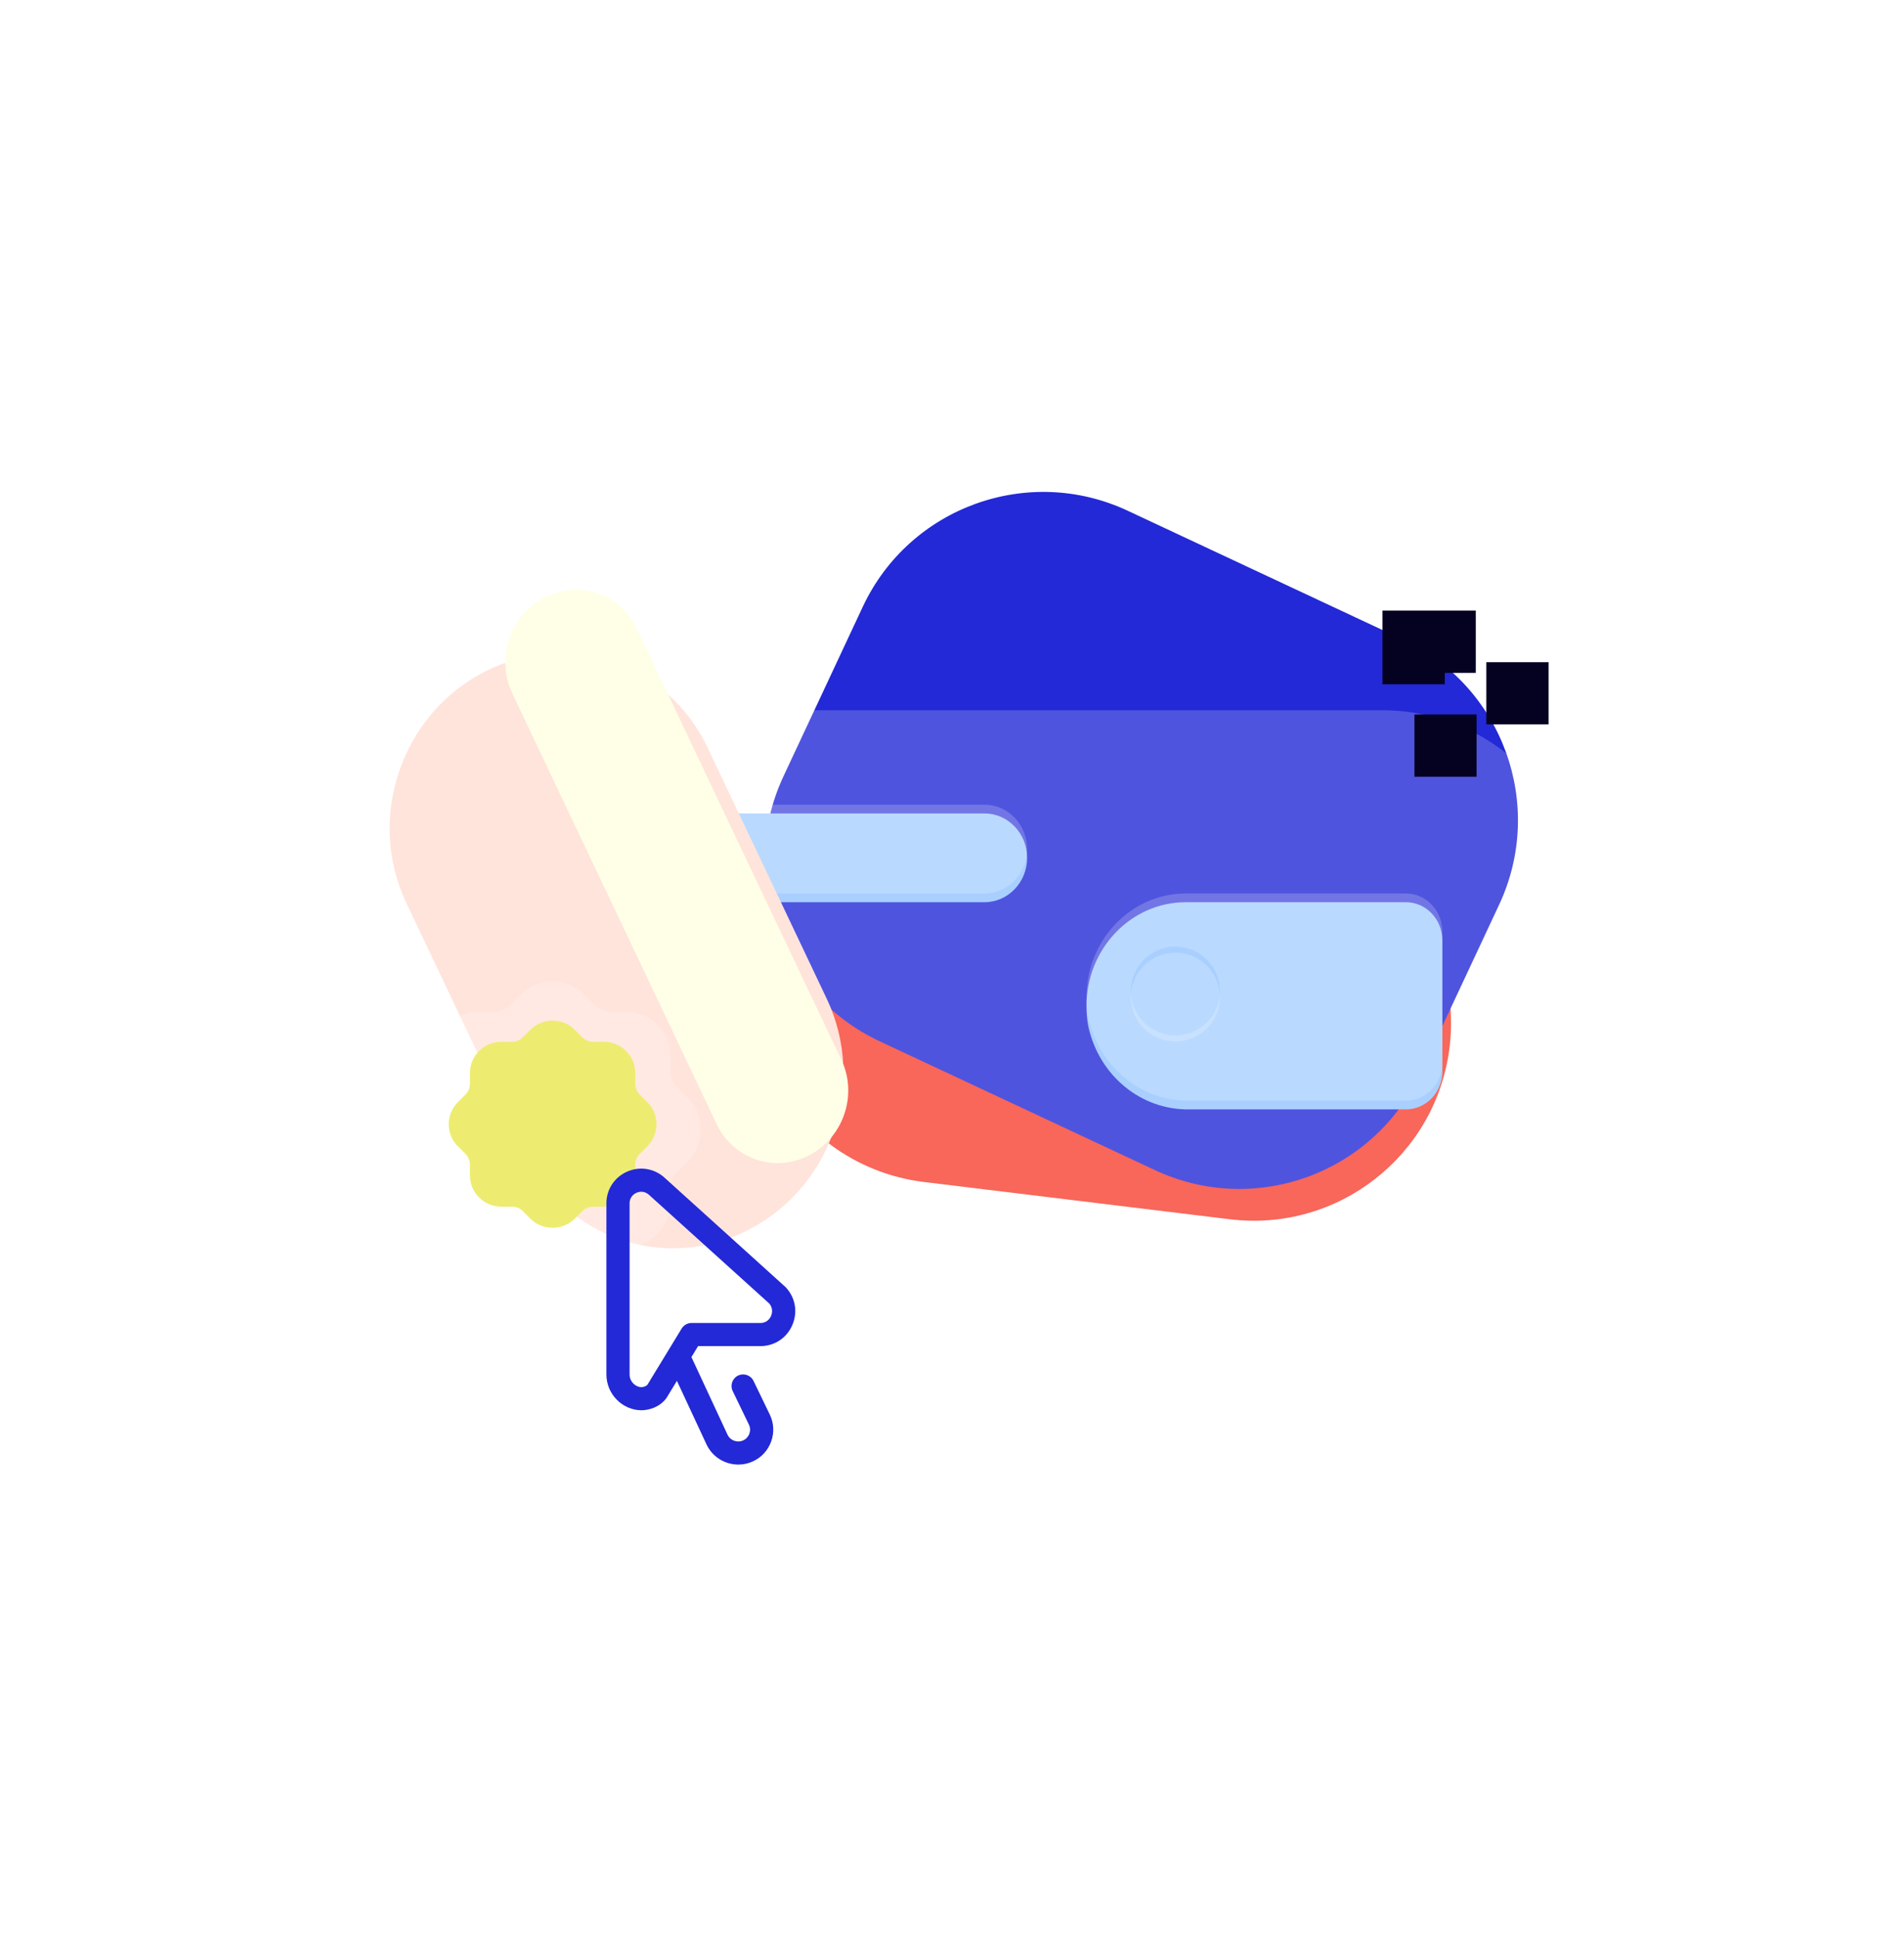<svg width="57" height="58" viewBox="0 0 57 58" fill="none" xmlns="http://www.w3.org/2000/svg">
<path d="M27.664 35.377C24.427 34.982 22.122 32.037 22.516 28.799C22.911 25.561 25.856 23.256 29.094 23.651L38.248 24.767C41.486 25.162 43.791 28.106 43.396 31.344C43.001 34.582 40.056 36.887 36.818 36.492L27.664 35.377Z" fill="#F84031"/>
<path d="M26.331 31.163C23.347 29.766 22.059 26.213 23.457 23.229L25.828 18.162C27.225 15.177 30.778 13.89 33.762 15.287L42.004 19.145C44.989 20.542 46.276 24.095 44.879 27.079L42.507 32.146C41.11 35.131 37.558 36.418 34.573 35.02L26.331 31.163Z" fill="#2329D6"/>
<g filter="url(#filter0_biiii_1_1343)">
<path d="M22.989 45.127C19.693 45.127 17.022 42.455 17.022 39.16L17.022 26.231C17.022 22.935 19.693 20.264 22.989 20.264L40.89 20.264C44.186 20.264 46.858 22.935 46.858 26.231L46.858 39.16C46.858 42.455 44.186 45.127 40.89 45.127L22.989 45.127Z" fill="white" fill-opacity="0.2"/>
</g>
<g filter="url(#filter1_f_1_1343)">
<path d="M32.581 30.718C32.899 32.193 34.165 33.23 35.61 33.203H42.091C42.692 33.203 43.18 32.695 43.18 32.066V28.142C43.179 27.514 42.692 27.004 42.091 27.003H35.493C33.85 27.008 32.522 28.402 32.525 30.119C32.525 30.32 32.544 30.521 32.581 30.718Z" fill="#A9CFFF"/>
</g>
<g filter="url(#filter2_biii_1_1343)">
<path d="M32.581 29.833C32.899 31.307 34.165 32.345 35.61 32.318H42.091C42.692 32.318 43.18 31.809 43.18 31.18V27.256C43.179 26.628 42.692 26.119 42.091 26.117H35.493C33.85 26.123 32.522 27.516 32.525 29.234C32.525 29.435 32.544 29.636 32.581 29.833Z" fill="white" fill-opacity="0.2"/>
</g>
<g filter="url(#filter3_f_1_1343)">
<ellipse cx="35.188" cy="29.66" rx="1.332" ry="1.329" fill="#A9CFFF"/>
</g>
<g filter="url(#filter4_biii_1_1343)">
<ellipse cx="35.188" cy="29.218" rx="1.332" ry="1.329" fill="white" fill-opacity="0.2"/>
</g>
<g filter="url(#filter5_f_1_1343)">
<path d="M29.458 27.003H20.034C19.329 27 18.759 26.403 18.762 25.67C18.765 24.94 19.333 24.349 20.034 24.346H29.464C30.169 24.342 30.746 24.935 30.749 25.668C30.752 26.403 30.181 27 29.476 27.003H29.464H29.458Z" fill="#A9CFFF"/>
</g>
<g filter="url(#filter6_biii_1_1343)">
<path d="M29.458 26.117H20.034C19.329 26.114 18.759 25.517 18.762 24.784C18.765 24.054 19.333 23.463 20.034 23.46H29.464C30.169 23.457 30.746 24.049 30.749 24.782C30.752 25.517 30.181 26.114 29.476 26.117H29.464H29.458Z" fill="white" fill-opacity="0.2"/>
</g>
<g filter="url(#filter7_f_1_1343)">
<path d="M22.417 36.804C19.927 38.088 16.935 37.077 15.733 34.546L12.162 27.02C10.961 24.488 12.006 21.395 14.496 20.111C16.987 18.827 19.979 19.838 21.18 22.37L24.752 29.896C25.953 32.427 24.908 35.52 22.417 36.804Z" fill="#FFE4DB"/>
</g>
<g filter="url(#filter8_f_1_1343)">
<path d="M24.221 34.578C23.19 35.11 21.951 34.691 21.454 33.643L15.334 20.746C14.837 19.698 15.269 18.417 16.3 17.885C17.332 17.354 18.571 17.772 19.068 18.82L25.188 31.718C25.685 32.766 25.253 34.046 24.221 34.578Z" fill="#FFFFE7"/>
</g>
<path d="M19.377 32.986L19.153 32.762C19.066 32.675 19.017 32.558 19.017 32.434V32.114C19.017 31.599 18.597 31.181 18.081 31.181H17.76C17.636 31.181 17.518 31.131 17.43 31.044L17.203 30.818C16.837 30.455 16.243 30.455 15.879 30.821L15.655 31.044C15.568 31.131 15.45 31.181 15.325 31.181H15.005C14.489 31.181 14.069 31.599 14.069 32.114V32.431C14.069 32.558 14.019 32.675 13.932 32.762L13.705 32.989C13.341 33.355 13.345 33.947 13.708 34.31L13.932 34.53C14.019 34.62 14.069 34.738 14.069 34.862V35.181C14.069 35.696 14.489 36.115 15.005 36.115H15.325C15.45 36.115 15.568 36.164 15.655 36.251L15.882 36.478C16.065 36.658 16.305 36.747 16.544 36.747C16.784 36.747 17.023 36.658 17.207 36.474L17.43 36.251C17.518 36.164 17.636 36.115 17.76 36.115H18.081C18.597 36.115 19.017 35.696 19.017 35.181V34.862C19.017 34.738 19.066 34.62 19.153 34.533L19.374 34.313C19.377 34.31 19.38 34.307 19.383 34.304C19.558 34.127 19.654 33.891 19.651 33.643C19.651 33.395 19.554 33.159 19.377 32.986Z" fill="#E9E74C"/>
<g filter="url(#filter9_biii_1_1343)">
<path d="M20.59 32.701L20.271 32.382C20.146 32.258 20.075 32.09 20.075 31.913V31.457C20.075 30.721 19.476 30.124 18.738 30.124H18.281C18.103 30.124 17.934 30.053 17.81 29.929L17.486 29.606C16.962 29.087 16.114 29.087 15.594 29.61L15.274 29.929C15.15 30.053 14.981 30.124 14.803 30.124H14.346C13.609 30.124 13.009 30.721 13.009 31.457V31.908C13.009 32.09 12.938 32.258 12.814 32.382L12.489 32.706C11.97 33.228 11.974 34.075 12.494 34.593L12.814 34.907C12.938 35.035 13.009 35.204 13.009 35.381V35.837C13.009 36.572 13.609 37.171 14.346 37.171H14.803C14.981 37.171 15.15 37.241 15.274 37.365L15.598 37.689C15.86 37.946 16.202 38.074 16.544 38.074C16.886 38.074 17.228 37.946 17.49 37.684L17.81 37.365C17.934 37.241 18.103 37.171 18.281 37.171H18.738C19.476 37.171 20.075 36.572 20.075 35.837V35.381C20.075 35.204 20.146 35.035 20.271 34.911L20.586 34.597C20.59 34.593 20.595 34.589 20.599 34.584C20.848 34.332 20.986 33.995 20.981 33.64C20.981 33.286 20.844 32.949 20.59 32.701Z" fill="white" fill-opacity="0.2"/>
</g>
<rect x="42.32" y="19.207" width="3.108" height="3.108" stroke="#050121" stroke-width="1.865" stroke-dasharray="1.86 1.86"/>
<mask id="mask0_1_1343" style="mask-type:alpha" maskUnits="userSpaceOnUse" x="29" y="35" width="19" height="11">
<path d="M45.614 42.641C47.355 39.906 47.106 36.425 47.106 36.425L29.205 35.679V45.127C29.205 45.127 43.874 45.376 45.614 42.641Z" fill="#050121"/>
</mask>
<g mask="url(#mask0_1_1343)">
<path d="M48.846 49.105C48.846 54.598 44.394 59.05 38.901 59.05C33.409 59.05 28.956 54.598 28.956 49.105C28.956 43.612 33.409 39.16 38.901 39.16C44.394 39.16 48.846 43.612 48.846 49.105Z" stroke="white" stroke-width="0.87" stroke-linecap="round" stroke-linejoin="round" stroke-dasharray="1.74 1.74"/>
</g>
<path d="M23.523 38.528C23.517 38.522 23.51 38.515 23.503 38.509L19.875 35.23C19.872 35.227 19.869 35.225 19.866 35.222C19.553 34.959 19.128 34.902 18.757 35.074C18.385 35.246 18.154 35.607 18.154 36.015V41.136C18.154 41.423 18.266 41.693 18.469 41.897C18.664 42.093 18.928 42.206 19.193 42.208H19.198C19.436 42.208 19.756 42.112 19.951 41.843C19.956 41.836 19.961 41.828 19.965 41.82L20.265 41.328L21.154 43.238C21.155 43.239 21.156 43.241 21.156 43.242C21.336 43.615 21.713 43.834 22.105 43.834C22.251 43.834 22.4 43.803 22.541 43.738C22.798 43.62 22.992 43.408 23.087 43.141C23.183 42.875 23.167 42.588 23.044 42.335L22.559 41.331C22.476 41.159 22.269 41.087 22.096 41.17C21.924 41.253 21.851 41.46 21.934 41.632L22.419 42.636C22.461 42.722 22.466 42.819 22.434 42.909C22.402 42.998 22.336 43.07 22.249 43.11C22.075 43.191 21.866 43.116 21.782 42.944L20.699 40.616L20.899 40.288H22.792C22.796 40.288 22.8 40.288 22.805 40.288C23.216 40.272 23.57 40.025 23.727 39.641C23.886 39.256 23.807 38.829 23.523 38.528ZM23.086 39.379C23.066 39.428 22.985 39.586 22.784 39.596H20.703C20.582 39.596 20.47 39.659 20.407 39.762L19.382 41.445C19.347 41.486 19.268 41.517 19.197 41.516C19.032 41.515 18.848 41.358 18.848 41.136V36.015C18.848 35.81 19.002 35.723 19.049 35.701C19.073 35.69 19.13 35.668 19.2 35.668C19.264 35.668 19.34 35.687 19.415 35.748L23.026 39.011C23.16 39.161 23.106 39.33 23.086 39.379Z" fill="#2329D6"/>
<defs>
<filter id="filter0_biiii_1_1343" x="15.033" y="18.275" width="33.814" height="28.841" filterUnits="userSpaceOnUse" color-interpolation-filters="sRGB">
<feFlood flood-opacity="0" result="BackgroundImageFix"/>
<feGaussianBlur in="BackgroundImageFix" stdDeviation="0.995"/>
<feComposite in2="SourceAlpha" operator="in" result="effect1_backgroundBlur_1_1343"/>
<feBlend mode="normal" in="SourceGraphic" in2="effect1_backgroundBlur_1_1343" result="shape"/>
<feColorMatrix in="SourceAlpha" type="matrix" values="0 0 0 0 0 0 0 0 0 0 0 0 0 0 0 0 0 0 127 0" result="hardAlpha"/>
<feOffset dy="0.497"/>
<feGaussianBlur stdDeviation="0.995"/>
<feComposite in2="hardAlpha" operator="arithmetic" k2="-1" k3="1"/>
<feColorMatrix type="matrix" values="0 0 0 0 1 0 0 0 0 1 0 0 0 0 1 0 0 0 0.3 0"/>
<feBlend mode="normal" in2="shape" result="effect2_innerShadow_1_1343"/>
<feColorMatrix in="SourceAlpha" type="matrix" values="0 0 0 0 0 0 0 0 0 0 0 0 0 0 0 0 0 0 127 0" result="hardAlpha"/>
<feOffset dy="-0.497"/>
<feGaussianBlur stdDeviation="0.995"/>
<feComposite in2="hardAlpha" operator="arithmetic" k2="-1" k3="1"/>
<feColorMatrix type="matrix" values="0 0 0 0 1 0 0 0 0 1 0 0 0 0 1 0 0 0 0.5 0"/>
<feBlend mode="normal" in2="effect2_innerShadow_1_1343" result="effect3_innerShadow_1_1343"/>
<feColorMatrix in="SourceAlpha" type="matrix" values="0 0 0 0 0 0 0 0 0 0 0 0 0 0 0 0 0 0 127 0" result="hardAlpha"/>
<feOffset dy="0.497"/>
<feGaussianBlur stdDeviation="10.94"/>
<feComposite in2="hardAlpha" operator="arithmetic" k2="-1" k3="1"/>
<feColorMatrix type="matrix" values="0 0 0 0 1 0 0 0 0 1 0 0 0 0 1 0 0 0 0.45 0"/>
<feBlend mode="normal" in2="effect3_innerShadow_1_1343" result="effect4_innerShadow_1_1343"/>
<feColorMatrix in="SourceAlpha" type="matrix" values="0 0 0 0 0 0 0 0 0 0 0 0 0 0 0 0 0 0 127 0" result="hardAlpha"/>
<feOffset dx="0.497" dy="0.497"/>
<feGaussianBlur stdDeviation="0.497"/>
<feComposite in2="hardAlpha" operator="arithmetic" k2="-1" k3="1"/>
<feColorMatrix type="matrix" values="0 0 0 0 1 0 0 0 0 1 0 0 0 0 1 0 0 0 1 0"/>
<feBlend mode="normal" in2="effect4_innerShadow_1_1343" result="effect5_innerShadow_1_1343"/>
</filter>
<filter id="filter1_f_1_1343" x="30.536" y="25.014" width="14.633" height="10.179" filterUnits="userSpaceOnUse" color-interpolation-filters="sRGB">
<feFlood flood-opacity="0" result="BackgroundImageFix"/>
<feBlend mode="normal" in="SourceGraphic" in2="BackgroundImageFix" result="shape"/>
<feGaussianBlur stdDeviation="0.995" result="effect1_foregroundBlur_1_1343"/>
</filter>
<filter id="filter2_biii_1_1343" x="30.03" y="23.623" width="15.644" height="11.19" filterUnits="userSpaceOnUse" color-interpolation-filters="sRGB">
<feFlood flood-opacity="0" result="BackgroundImageFix"/>
<feGaussianBlur in="BackgroundImageFix" stdDeviation="1.247"/>
<feComposite in2="SourceAlpha" operator="in" result="effect1_backgroundBlur_1_1343"/>
<feBlend mode="normal" in="SourceGraphic" in2="effect1_backgroundBlur_1_1343" result="shape"/>
<feColorMatrix in="SourceAlpha" type="matrix" values="0 0 0 0 0 0 0 0 0 0 0 0 0 0 0 0 0 0 127 0" result="hardAlpha"/>
<feOffset dy="0.624"/>
<feGaussianBlur stdDeviation="1.247"/>
<feComposite in2="hardAlpha" operator="arithmetic" k2="-1" k3="1"/>
<feColorMatrix type="matrix" values="0 0 0 0 1 0 0 0 0 1 0 0 0 0 1 0 0 0 0.3 0"/>
<feBlend mode="normal" in2="shape" result="effect2_innerShadow_1_1343"/>
<feColorMatrix in="SourceAlpha" type="matrix" values="0 0 0 0 0 0 0 0 0 0 0 0 0 0 0 0 0 0 127 0" result="hardAlpha"/>
<feOffset dy="-0.624"/>
<feGaussianBlur stdDeviation="1.247"/>
<feComposite in2="hardAlpha" operator="arithmetic" k2="-1" k3="1"/>
<feColorMatrix type="matrix" values="0 0 0 0 1 0 0 0 0 1 0 0 0 0 1 0 0 0 0.5 0"/>
<feBlend mode="normal" in2="effect2_innerShadow_1_1343" result="effect3_innerShadow_1_1343"/>
<feColorMatrix in="SourceAlpha" type="matrix" values="0 0 0 0 0 0 0 0 0 0 0 0 0 0 0 0 0 0 127 0" result="hardAlpha"/>
<feOffset dy="0.624"/>
<feGaussianBlur stdDeviation="0.312"/>
<feComposite in2="hardAlpha" operator="arithmetic" k2="-1" k3="1"/>
<feColorMatrix type="matrix" values="0 0 0 0 1 0 0 0 0 1 0 0 0 0 1 0 0 0 0.95 0"/>
<feBlend mode="normal" in2="effect3_innerShadow_1_1343" result="effect4_innerShadow_1_1343"/>
</filter>
<filter id="filter3_f_1_1343" x="31.867" y="26.343" width="6.642" height="6.636" filterUnits="userSpaceOnUse" color-interpolation-filters="sRGB">
<feFlood flood-opacity="0" result="BackgroundImageFix"/>
<feBlend mode="normal" in="SourceGraphic" in2="BackgroundImageFix" result="shape"/>
<feGaussianBlur stdDeviation="0.995" result="effect1_foregroundBlur_1_1343"/>
</filter>
<filter id="filter4_biii_1_1343" x="31.362" y="25.395" width="7.653" height="7.646" filterUnits="userSpaceOnUse" color-interpolation-filters="sRGB">
<feFlood flood-opacity="0" result="BackgroundImageFix"/>
<feGaussianBlur in="BackgroundImageFix" stdDeviation="1.247"/>
<feComposite in2="SourceAlpha" operator="in" result="effect1_backgroundBlur_1_1343"/>
<feBlend mode="normal" in="SourceGraphic" in2="effect1_backgroundBlur_1_1343" result="shape"/>
<feColorMatrix in="SourceAlpha" type="matrix" values="0 0 0 0 0 0 0 0 0 0 0 0 0 0 0 0 0 0 127 0" result="hardAlpha"/>
<feOffset dy="0.624"/>
<feGaussianBlur stdDeviation="1.247"/>
<feComposite in2="hardAlpha" operator="arithmetic" k2="-1" k3="1"/>
<feColorMatrix type="matrix" values="0 0 0 0 1 0 0 0 0 1 0 0 0 0 1 0 0 0 0.3 0"/>
<feBlend mode="normal" in2="shape" result="effect2_innerShadow_1_1343"/>
<feColorMatrix in="SourceAlpha" type="matrix" values="0 0 0 0 0 0 0 0 0 0 0 0 0 0 0 0 0 0 127 0" result="hardAlpha"/>
<feOffset dy="-0.624"/>
<feGaussianBlur stdDeviation="1.247"/>
<feComposite in2="hardAlpha" operator="arithmetic" k2="-1" k3="1"/>
<feColorMatrix type="matrix" values="0 0 0 0 1 0 0 0 0 1 0 0 0 0 1 0 0 0 0.5 0"/>
<feBlend mode="normal" in2="effect2_innerShadow_1_1343" result="effect3_innerShadow_1_1343"/>
<feColorMatrix in="SourceAlpha" type="matrix" values="0 0 0 0 0 0 0 0 0 0 0 0 0 0 0 0 0 0 127 0" result="hardAlpha"/>
<feOffset dy="0.624"/>
<feGaussianBlur stdDeviation="0.312"/>
<feComposite in2="hardAlpha" operator="arithmetic" k2="-1" k3="1"/>
<feColorMatrix type="matrix" values="0 0 0 0 1 0 0 0 0 1 0 0 0 0 1 0 0 0 0.95 0"/>
<feBlend mode="normal" in2="effect3_innerShadow_1_1343" result="effect4_innerShadow_1_1343"/>
</filter>
<filter id="filter5_f_1_1343" x="16.773" y="22.356" width="15.965" height="6.636" filterUnits="userSpaceOnUse" color-interpolation-filters="sRGB">
<feFlood flood-opacity="0" result="BackgroundImageFix"/>
<feBlend mode="normal" in="SourceGraphic" in2="BackgroundImageFix" result="shape"/>
<feGaussianBlur stdDeviation="0.995" result="effect1_foregroundBlur_1_1343"/>
</filter>
<filter id="filter6_biii_1_1343" x="16.267" y="20.965" width="16.976" height="7.646" filterUnits="userSpaceOnUse" color-interpolation-filters="sRGB">
<feFlood flood-opacity="0" result="BackgroundImageFix"/>
<feGaussianBlur in="BackgroundImageFix" stdDeviation="1.247"/>
<feComposite in2="SourceAlpha" operator="in" result="effect1_backgroundBlur_1_1343"/>
<feBlend mode="normal" in="SourceGraphic" in2="effect1_backgroundBlur_1_1343" result="shape"/>
<feColorMatrix in="SourceAlpha" type="matrix" values="0 0 0 0 0 0 0 0 0 0 0 0 0 0 0 0 0 0 127 0" result="hardAlpha"/>
<feOffset dy="0.624"/>
<feGaussianBlur stdDeviation="1.247"/>
<feComposite in2="hardAlpha" operator="arithmetic" k2="-1" k3="1"/>
<feColorMatrix type="matrix" values="0 0 0 0 1 0 0 0 0 1 0 0 0 0 1 0 0 0 0.3 0"/>
<feBlend mode="normal" in2="shape" result="effect2_innerShadow_1_1343"/>
<feColorMatrix in="SourceAlpha" type="matrix" values="0 0 0 0 0 0 0 0 0 0 0 0 0 0 0 0 0 0 127 0" result="hardAlpha"/>
<feOffset dy="-0.624"/>
<feGaussianBlur stdDeviation="1.247"/>
<feComposite in2="hardAlpha" operator="arithmetic" k2="-1" k3="1"/>
<feColorMatrix type="matrix" values="0 0 0 0 1 0 0 0 0 1 0 0 0 0 1 0 0 0 0.5 0"/>
<feBlend mode="normal" in2="effect2_innerShadow_1_1343" result="effect3_innerShadow_1_1343"/>
<feColorMatrix in="SourceAlpha" type="matrix" values="0 0 0 0 0 0 0 0 0 0 0 0 0 0 0 0 0 0 127 0" result="hardAlpha"/>
<feOffset dy="0.624"/>
<feGaussianBlur stdDeviation="0.312"/>
<feComposite in2="hardAlpha" operator="arithmetic" k2="-1" k3="1"/>
<feColorMatrix type="matrix" values="0 0 0 0 1 0 0 0 0 1 0 0 0 0 1 0 0 0 0.95 0"/>
<feBlend mode="normal" in2="effect3_innerShadow_1_1343" result="effect4_innerShadow_1_1343"/>
</filter>
<filter id="filter7_f_1_1343" x="6.691" y="14.582" width="23.531" height="27.752" filterUnits="userSpaceOnUse" color-interpolation-filters="sRGB">
<feFlood flood-opacity="0" result="BackgroundImageFix"/>
<feBlend mode="normal" in="SourceGraphic" in2="BackgroundImageFix" result="shape"/>
<feGaussianBlur stdDeviation="2.486" result="effect1_foregroundBlur_1_1343"/>
</filter>
<filter id="filter8_f_1_1343" x="10.155" y="12.682" width="20.212" height="27.1" filterUnits="userSpaceOnUse" color-interpolation-filters="sRGB">
<feFlood flood-opacity="0" result="BackgroundImageFix"/>
<feBlend mode="normal" in="SourceGraphic" in2="BackgroundImageFix" result="shape"/>
<feGaussianBlur stdDeviation="2.486" result="effect1_foregroundBlur_1_1343"/>
</filter>
<filter id="filter9_biii_1_1343" x="11.486" y="28.602" width="10.111" height="10.088" filterUnits="userSpaceOnUse" color-interpolation-filters="sRGB">
<feFlood flood-opacity="0" result="BackgroundImageFix"/>
<feGaussianBlur in="BackgroundImageFix" stdDeviation="0.308"/>
<feComposite in2="SourceAlpha" operator="in" result="effect1_backgroundBlur_1_1343"/>
<feBlend mode="normal" in="SourceGraphic" in2="effect1_backgroundBlur_1_1343" result="shape"/>
<feColorMatrix in="SourceAlpha" type="matrix" values="0 0 0 0 0 0 0 0 0 0 0 0 0 0 0 0 0 0 127 0" result="hardAlpha"/>
<feOffset dy="0.154"/>
<feGaussianBlur stdDeviation="0.308"/>
<feComposite in2="hardAlpha" operator="arithmetic" k2="-1" k3="1"/>
<feColorMatrix type="matrix" values="0 0 0 0 1 0 0 0 0 1 0 0 0 0 1 0 0 0 0.3 0"/>
<feBlend mode="normal" in2="shape" result="effect2_innerShadow_1_1343"/>
<feColorMatrix in="SourceAlpha" type="matrix" values="0 0 0 0 0 0 0 0 0 0 0 0 0 0 0 0 0 0 127 0" result="hardAlpha"/>
<feOffset dy="-0.154"/>
<feGaussianBlur stdDeviation="0.308"/>
<feComposite in2="hardAlpha" operator="arithmetic" k2="-1" k3="1"/>
<feColorMatrix type="matrix" values="0 0 0 0 1 0 0 0 0 1 0 0 0 0 1 0 0 0 0.5 0"/>
<feBlend mode="normal" in2="effect2_innerShadow_1_1343" result="effect3_innerShadow_1_1343"/>
<feColorMatrix in="SourceAlpha" type="matrix" values="0 0 0 0 0 0 0 0 0 0 0 0 0 0 0 0 0 0 127 0" result="hardAlpha"/>
<feOffset dy="0.154"/>
<feGaussianBlur stdDeviation="0.077"/>
<feComposite in2="hardAlpha" operator="arithmetic" k2="-1" k3="1"/>
<feColorMatrix type="matrix" values="0 0 0 0 1 0 0 0 0 1 0 0 0 0 1 0 0 0 0.95 0"/>
<feBlend mode="normal" in2="effect3_innerShadow_1_1343" result="effect4_innerShadow_1_1343"/>
</filter>
</defs>
</svg>
